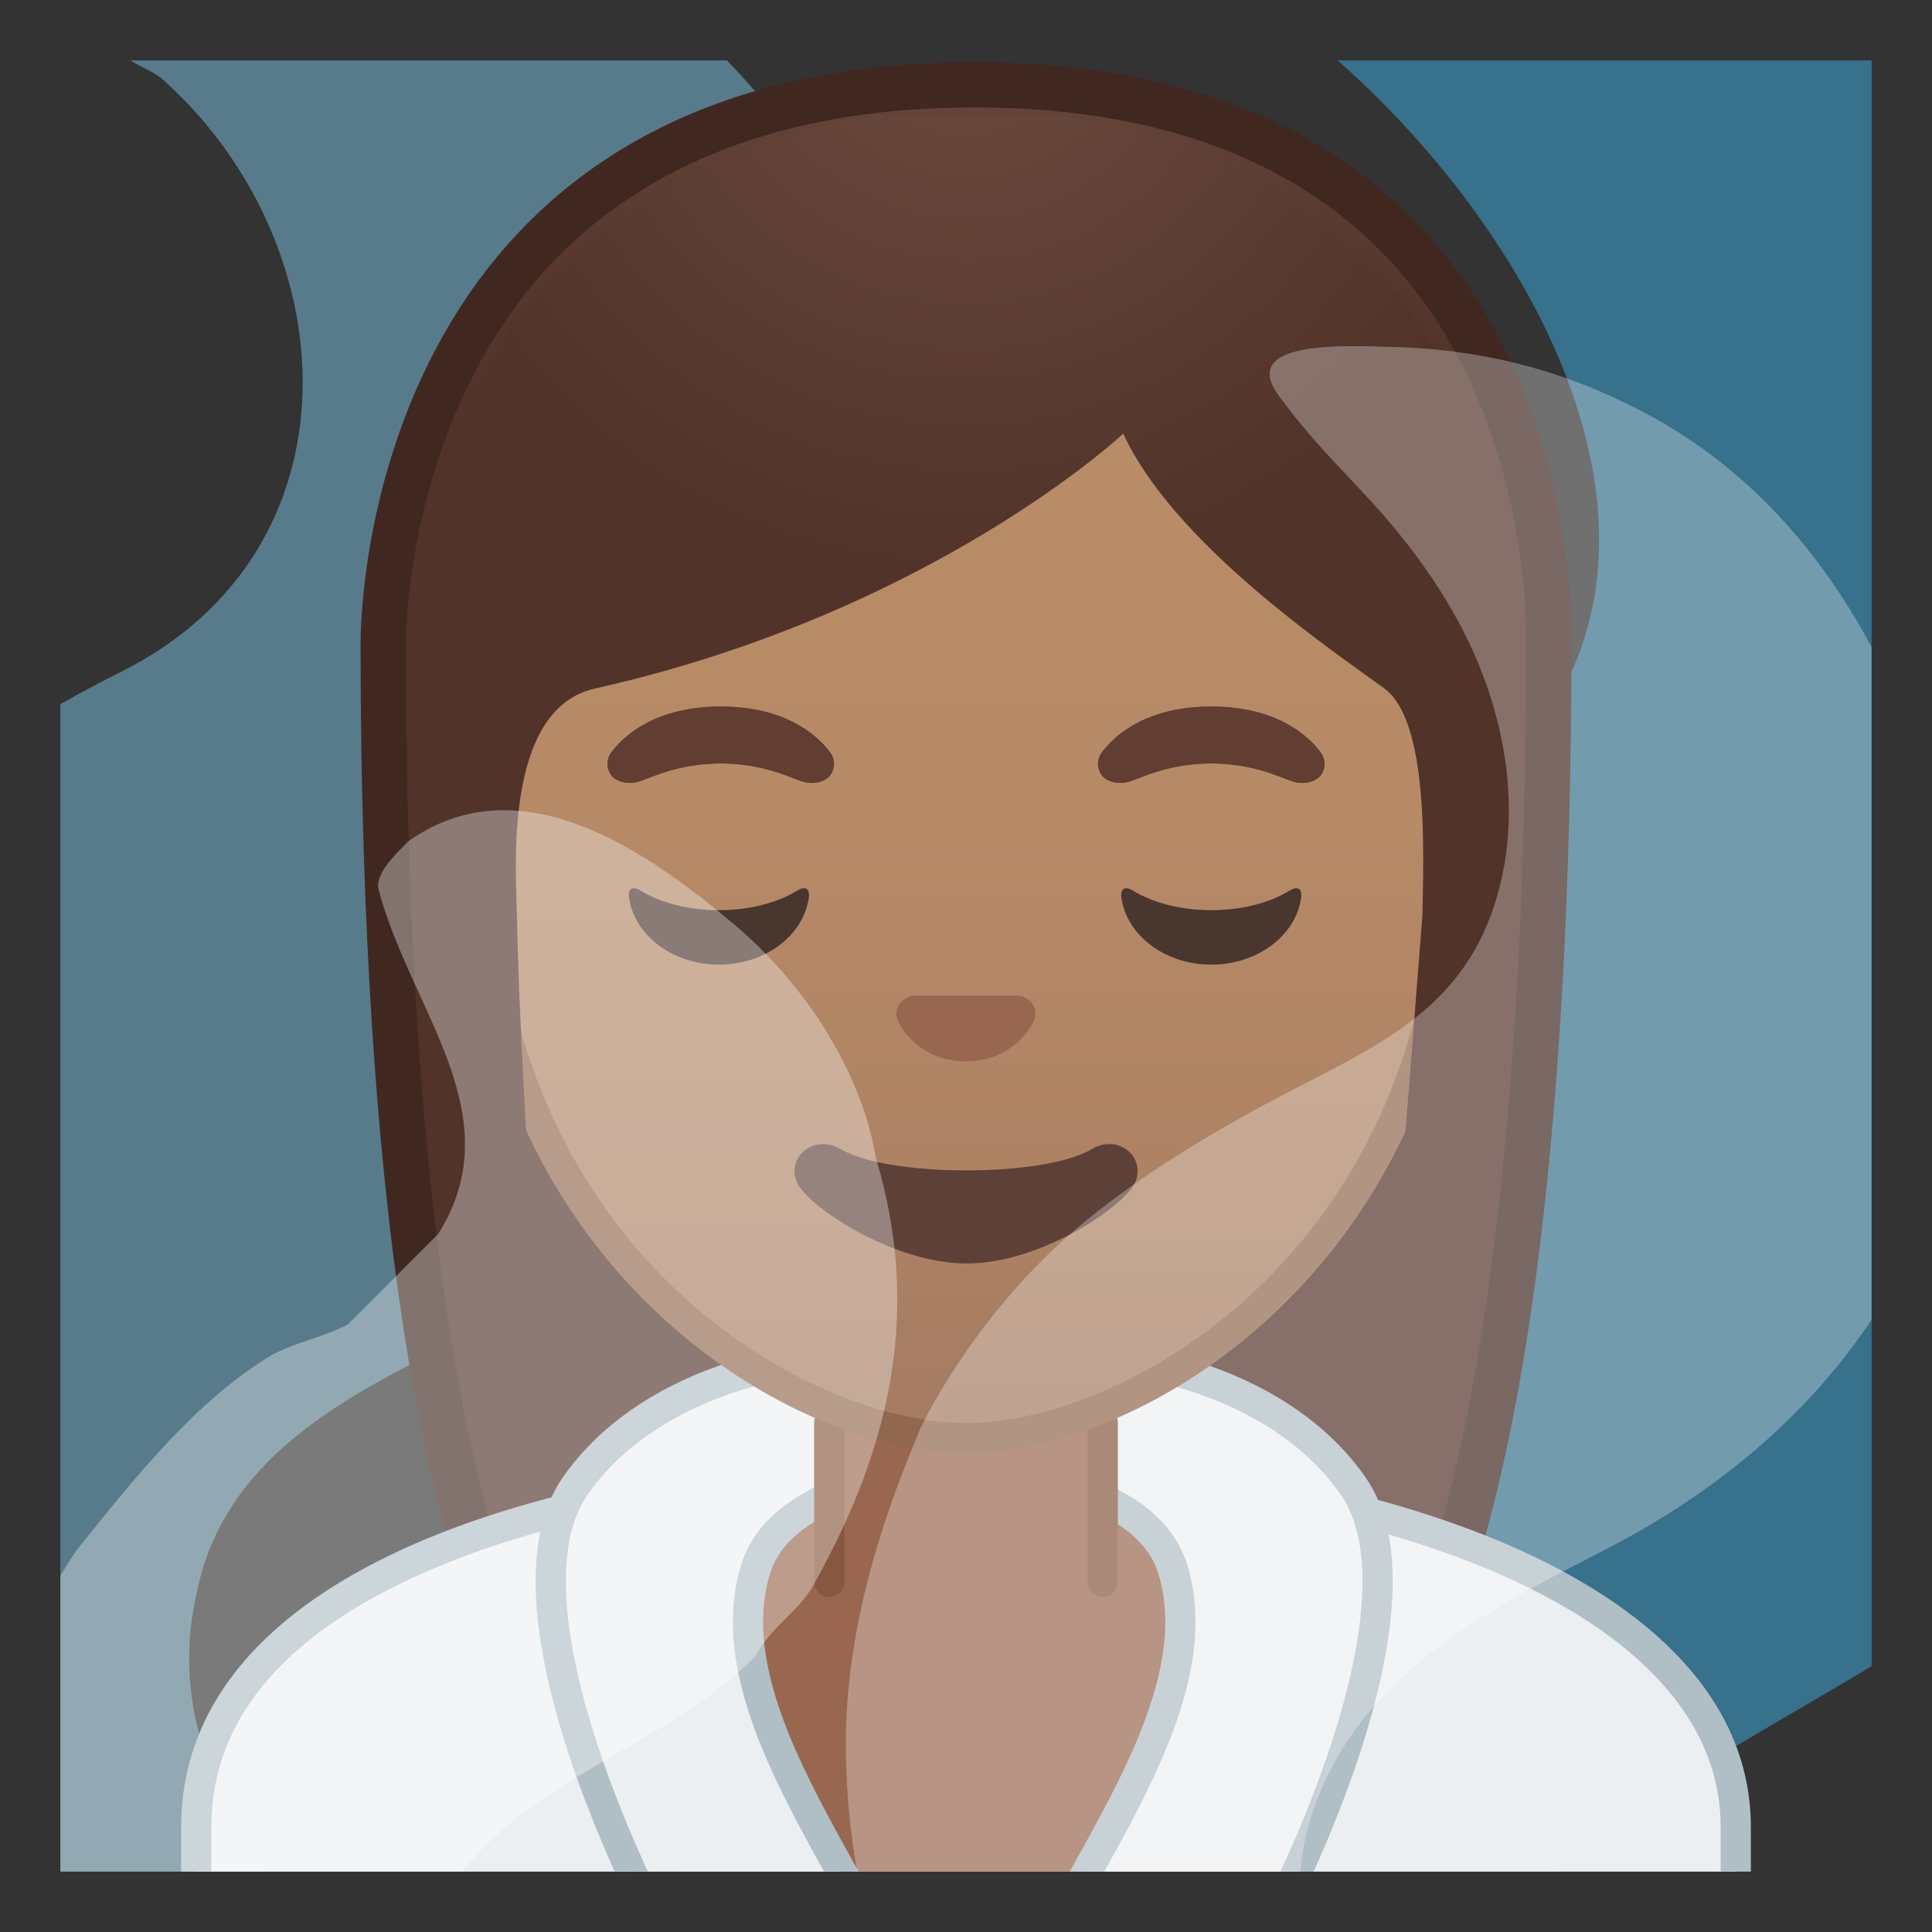 <svg viewBox="0 0 128 128" xmlns="http://www.w3.org/2000/svg" xmlns:xlink="http://www.w3.org/1999/xlink">
  <rect x="0" y="0" width="128" height="128" fill="#333333" stroke="none"/>
  <g id="图层_1">
    <g>
      <defs>
        <rect id="SVGID_1_" height="120" width="120" x="4" y="4"/>
      </defs>
      <clipPath id="SVGID_2_">
        <use overflow="visible" xlink:href="#SVGID_1_"/>
      </clipPath>
      <g clip-path="url(#SVGID_2_)" opacity="0.45">
        <path d="M18.04,143.5c-11-1-23-1-32-10c-5-5-9-11-11-18c-2-8-4-16-3-24c1-7,3-14,6-21c2-4,5-8,8-11 c7-6,14-11,22-15c16-8,15-28,3-39c-1-1-2-1-3-2c-1-2-3-5-2-6c2-10,15-3,23-4c5,0,10,3,14,6c12,9,18,23,18,38c-1,7-1,15-4,22 c-2,4-4,8-6,12c-1,2-2,3-4,5c-5,4-9,8-14,11c-8,4-18,8-20,18c-3,13,8,22,14,32c0,1,0,2,0,3C25.04,142.5,22.04,144.5,18.04,143.5 L18.04,143.5z" fill="#83D3F7"/>
      </g>
      <g clip-path="url(#SVGID_2_)" opacity="0.45">
        <path d="M93.38-6.67c10,0,20,0,30,3c28,7,36,40,33,66c-1,5-2,10-4,15c-4,9-9,16-15,23c-9,9-20,13-31,21 c-21,14-6,40,10,53c1,2,4,6,1,6c-14,4-28,3-42-2c-4-1-8-3-11-6c-12-12-18-27-19-43c0-8,0-15,2-23c1-5,3-9,5-14c3-6,7-12,12-17 c10-8,20-13,31-21c21-14,7-40-10-53c-1-1-2-3-2-4C84.38-6.67,89.38-6.67,93.38-6.67L93.38-6.67z" fill="#3BBCF7"/>
      </g>
      <g clip-path="url(#SVGID_2_)">
        <radialGradient id="SVGID_4_" cx="31.386" cy="-131.984" gradientTransform="matrix(0.826 0 0 0.826 38.326 101.287)" gradientUnits="userSpaceOnUse" r="57.904">
          <stop offset="0" style="stop-color:#6D4C41"/>
          <stop offset="1" style="stop-color:#523329"/>
        </radialGradient>
        <path d="M47.02,119.76c0,0-6.8-0.35-10.21-5.09c-7.37-10.23-11.42-35.81-11.42-72.02 c0-1.66,0.26-16.4,10.66-26.83C42.8,9.05,52.4,5.62,64.57,5.62c12.08,0,21.52,3.38,28.05,10.04 c9.82,10.02,10.04,24.16,9.99,26.89c0,36.31-4.06,61.89-11.42,72.12c-3.3,4.59-9.79,5.06-10.25,5.09L64,119.73L47.02,119.76z" fill="url(#SVGID_4_)"/>
        <path d="M64.57,7.12c11.66,0,20.74,3.23,26.98,9.59c9.6,9.8,9.59,24.2,9.56,25.81l0,0.12 c0,35.9-3.96,61.17-11.14,71.15c-2.84,3.94-8.55,4.43-9.08,4.46l-16.9-0.03l-16.88,0.03c-0.58-0.04-6.25-0.54-9.08-4.46 c-7.18-9.98-11.14-35.24-11.14-71.17c0-0.63,0.08-15.58,10.22-25.75C43.57,10.41,52.81,7.12,64.57,7.12 M64.57,4.12 c-41.01,0-40.68,37.92-40.68,38.52c0,24.56,1.88,59.25,11.71,72.9c3.9,5.41,11.43,5.71,11.43,5.71L64,121.23l16.97,0.03 c0,0,7.53-0.3,11.43-5.71c9.83-13.65,11.71-48.34,11.71-72.9C104.1,42.04,105.58,4.12,64.57,4.12L64.57,4.12z" fill="#402821"/>
      </g>
      <g id="XMLID_7_" clip-path="url(#SVGID_2_)">
        <path d="M13,131v-9.94c0-7.8,5.32-13.94,15.82-18.26C37.87,99.07,50.37,97.02,64,97h0.13 c25.28,0,50.87,8.26,50.87,24.06V131H13z" fill="#ECEFF1"/>
        <path d="M64.13,98c13.03,0,25.69,2.22,34.75,6.09c6.9,2.94,15.12,8.28,15.12,16.97V130H14v-8.94 c0-7.35,5.12-13.18,15.2-17.34c8.93-3.68,21.29-5.71,34.8-5.72L64.13,98 M64.13,96c-0.05,0-0.09,0-0.13,0 c-25.49,0.03-52,7.28-52,25.06V132h104v-10.94C116,104.3,89.74,96,64.13,96L64.13,96z" fill="#B0BEC5"/>
      </g>
      <g clip-path="url(#SVGID_2_)">
        <defs>
          <path id="XMLID_6_" d="M12,121.06V132h104v-10.94c0-16.79-26.35-25.09-52-25.06C38.51,96.03,12,103.28,12,121.06z"/>
        </defs>
        <clipPath id="XMLID_5_">
          <use overflow="visible" xlink:href="#XMLID_6_"/>
        </clipPath>
        <g clip-path="url(#XMLID_5_)">
          <path d="M53.82,135.33c-6.1,0-7.72-0.88-8.37-7.43c-0.01-0.1-0.03-0.19-0.07-0.28l-4.3-10.42 c-0.34-3.85,0.67-9.42,4.53-13.69c4.01-4.43,10.21-6.67,18.43-6.67c8.2,0,14.38,2.24,18.37,6.64c3.9,4.31,4.88,9.99,4.5,13.86 l-1.52,10.52c-0.62,6.23-4.75,7.48-11.21,7.48H53.82z" fill="#99674F"/>
          <path d="M64.04,97.83c7.9,0,13.83,2.12,17.63,6.31c3.67,4.05,4.6,9.39,4.25,13.05l-1.52,10.52 c0,0.03-0.01,0.06-0.01,0.09c-0.48,4.88-3.06,6.53-10.21,6.53H53.82c-5.54,0-6.78-0.56-7.37-6.53 c-0.02-0.19-0.07-0.39-0.14-0.57l-4.25-10.28c-0.29-3.63,0.69-8.81,4.28-12.78C50.16,99.97,56.11,97.83,64.04,97.83 M64.04,95.83c-20.67,0-24.68,14.09-23.94,21.6L44.46,128c0.71,7.14,2.9,8.33,9.36,8.33h20.36c6.46,0,11.49-1.19,12.2-8.33 l1.53-10.56C88.65,109.93,84.71,95.83,64.04,95.83L64.04,95.83z" fill="#875740"/>
        </g>
      </g>
      <g clip-path="url(#SVGID_2_)">
        <path d=" M62.32,89.75C51.94,89,42.61,92.03,38.13,98.42c-5,7.12,2.56,24.47,7.58,33.17c6.5,11.25,14.49,9.74,14.46,3.29 c-0.03-7.3-13.3-20.37-10.12-30.88c2-6.62,14.3-6.55,12.36-6.33C68.73,96.97,62.32,89.75,62.32,89.75z" fill="#ECEFF1" stroke="#B0BEC5" stroke-linecap="round" stroke-linejoin="round" stroke-miterlimit="10" stroke-width="2"/>
      </g>
      <g clip-path="url(#SVGID_2_)">
        <path d=" M65.44,89.75c10.38-0.75,19.71,2.28,24.19,8.67c5,7.12-2.56,24.47-7.58,33.17c-6.5,11.25-14.49,9.74-14.46,3.29 c0.03-7.3,13.3-20.37,10.12-30.88c-2-6.62-14.3-6.55-12.36-6.33C59.03,96.97,65.44,89.75,65.44,89.75z" fill="#ECEFF1" stroke="#B0BEC5" stroke-linecap="round" stroke-linejoin="round" stroke-miterlimit="10" stroke-width="2"/>
      </g>
      <g id="XMLID_1_" clip-path="url(#SVGID_2_)">
        <path d="M64,90.08h-9.08v9.98c0,4.51,3.7,8.17,8.26,8.17h1.65c4.56,0,8.26-3.66,8.26-8.17v-9.98H64z" fill="#99674F"/>
      </g>
      <g clip-path="url(#SVGID_2_)">
        <line fill="none" stroke="#875740" stroke-linecap="round" stroke-linejoin="round" stroke-miterlimit="10" stroke-width="2" x1="54.94" x2="54.94" y1="94.25" y2="104.81"/>
        <line fill="none" stroke="#875740" stroke-linecap="round" stroke-linejoin="round" stroke-miterlimit="10" stroke-width="2" x1="73.06" x2="73.06" y1="94.25" y2="104.81"/>
      </g>
      <g clip-path="url(#SVGID_2_)">
        <linearGradient id="SVGID_5_" gradientUnits="userSpaceOnUse" x1="64" x2="64" y1="94.708" y2="17.885">
          <stop offset="0" style="stop-color:#A47B62"/>
          <stop offset="0.191" style="stop-color:#AD8264"/>
          <stop offset="0.551" style="stop-color:#B78A67"/>
          <stop offset="1" style="stop-color:#BA8D68"/>
        </linearGradient>
        <path d="M64,95.27c-2.3,0-4.91-0.5-7.56-1.43C45.1,89.83,31.87,77.5,31.87,55.95 c0-28.72,17.31-38.91,32.13-38.91c14.82,0,32.13,10.19,32.13,38.91c0,21.58-13.26,33.9-24.61,37.9 C68.89,94.78,66.29,95.27,64,95.27z" fill="url(#SVGID_5_)"/>
        <path d="M64,18.04L64,18.04c8.41,0,16.06,3.25,21.55,9.15c6.27,6.73,9.58,16.68,9.58,28.77 c0,21.06-12.9,33.07-23.94,36.96c-2.53,0.89-5.01,1.36-7.19,1.36c-2.19,0-4.69-0.48-7.23-1.38c-11.03-3.9-23.9-15.92-23.9-36.94 c0-12.09,3.31-22.03,9.58-28.77C47.94,21.29,55.59,18.04,64,18.04 M64,16.04L64,16.04L64,16.04c-17.2,0-33.13,12.79-33.13,39.91 c0,21.79,13.49,34.67,25.23,38.83c2.8,0.99,5.5,1.49,7.9,1.49c2.38,0,5.07-0.49,7.85-1.47c11.76-4.14,25.28-17.03,25.28-38.84 C97.13,28.83,81.2,16.04,64,16.04L64,16.04z" fill="#91674D"/>
      </g>
      <g clip-path="url(#SVGID_2_)">
        <defs>
          <path id="SVGID_6_" d="M30.41,88.85l-1.5-51.44c0-16.95,15.78-29.85,32.73-29.85h4.93c16.95,0,32.54,12.9,32.54,29.85 l-1.5,51.18L30.41,88.85z"/>
        </defs>
        <clipPath id="SVGID_7_">
          <use overflow="visible" xlink:href="#SVGID_6_"/>
        </clipPath>
        <g clip-path="url(#SVGID_7_)">
          <radialGradient id="SVGID_8_" cx="36.73" cy="-123.134" gradientTransform="matrix(0.796 0 0 0.796 34.762 97.597)" gradientUnits="userSpaceOnUse" r="48.206">
            <stop offset="0" style="stop-color:#6D4C41"/>
            <stop offset="1" style="stop-color:#523329"/>
          </radialGradient>
          <path d="M101.89,42.65c0,0,1.02-35.57-37.81-35.57S26.11,42.65,26.11,42.65s0.33,45.48,3.2,51.39 s7.2,5.71,7.2,5.71s-2.03-26.54-2.26-39.04c-0.06-2.92-0.94-13.73,5.16-15.09c22.36-5.02,35.01-16.89,35.01-16.89 c3.29,7.19,13.58,14.19,17.27,16.86c3.03,2.19,2.61,11.2,2.55,15.03l-3.05,39.06c0,0,4.68,0.37,7.65-5.64 S101.89,42.65,101.89,42.65z" fill="url(#SVGID_8_)"/>
        </g>
      </g>
      <g clip-path="url(#SVGID_2_)">
        <g>
          <path d="M54.98,49.82c-0.93-1.23-3.07-3.01-7.23-3.01s-6.31,1.79-7.23,3.01c-0.41,0.54-0.31,1.17-0.02,1.55 c0.26,0.35,1.04,0.68,1.9,0.39c0.86-0.29,2.54-1.16,5.35-1.18c2.81,0.02,4.49,0.89,5.35,1.18c0.86,0.29,1.64-0.03,1.9-0.39 C55.29,50.99,55.39,50.36,54.98,49.82z" fill="#6D4C41"/>
          <path d="M87.48,49.82c-0.93-1.23-3.07-3.01-7.23-3.01c-4.16,0-6.31,1.79-7.23,3.01 c-0.41,0.54-0.31,1.17-0.02,1.55c0.26,0.35,1.04,0.68,1.9,0.39c0.86-0.29,2.54-1.16,5.35-1.18c2.81,0.02,4.49,0.89,5.35,1.18 c0.86,0.29,1.64-0.03,1.9-0.39C87.79,50.99,87.89,50.36,87.48,49.82z" fill="#6D4C41"/>
        </g>
        <path d="M72.32,76.14c-3.15,1.87-13.46,1.87-16.61,0c-1.81-1.07-3.65,0.57-2.9,2.21 c0.74,1.61,6.37,5.36,11.23,5.36c4.87,0,10.42-3.75,11.16-5.36C75.95,76.71,74.12,75.06,72.32,76.14z" fill="#5D4037"/>
        <g>
          <path d="M67.81,66.05c-0.1-0.04-0.21-0.07-0.32-0.08h-6.99c-0.11,0.01-0.21,0.04-0.32,0.08 c-0.63,0.26-0.98,0.91-0.68,1.61c0.3,0.7,1.69,2.66,4.49,2.66c2.8,0,4.19-1.96,4.49-2.66C68.79,66.97,68.45,66.31,67.81,66.05z" fill="#99674F"/>
          <g>
            <path d="M47.63,60.3c-2.06,0-3.9-0.5-5.18-1.29c-0.55-0.34-0.87-0.14-0.77,0.5c0.37,2.48,2.9,4.4,5.95,4.4 c3.06,0,5.58-1.92,5.95-4.4c0.1-0.64-0.22-0.84-0.77-0.5C51.53,59.8,49.69,60.3,47.63,60.3z" fill="#49362E"/>
            <path d="M80.25,60.3c-2.06,0-3.9-0.5-5.18-1.29c-0.55-0.34-0.87-0.14-0.77,0.5c0.37,2.48,2.9,4.4,5.95,4.4 c3.06,0,5.58-1.92,5.95-4.4c0.1-0.64-0.22-0.84-0.77-0.5C84.15,59.8,82.3,60.3,80.25,60.3z" fill="#49362E"/>
            <path d="M54.98,49.82c-0.93-1.23-3.07-3.01-7.23-3.01s-6.31,1.79-7.23,3.01c-0.41,0.54-0.31,1.17-0.02,1.55 c0.26,0.35,1.04,0.68,1.9,0.39c0.86-0.29,2.54-1.16,5.35-1.18c2.81,0.02,4.49,0.89,5.35,1.18c0.86,0.29,1.64-0.03,1.9-0.39 C55.29,50.99,55.39,50.36,54.98,49.82z" fill="#613E31"/>
            <path d="M87.48,49.82c-0.93-1.23-3.07-3.01-7.23-3.01c-4.16,0-6.31,1.79-7.23,3.01 c-0.41,0.54-0.31,1.17-0.02,1.55c0.26,0.35,1.04,0.68,1.9,0.39c0.86-0.29,2.54-1.16,5.35-1.18c2.81,0.02,4.49,0.89,5.35,1.18 c0.86,0.29,1.64-0.03,1.9-0.39C87.79,50.99,87.89,50.36,87.48,49.82z" fill="#613E31"/>
          </g>
        </g>
      </g>
      <g clip-path="url(#SVGID_2_)" opacity="0.3">
        <path d="M97.04,156.5c-8-1-17,1-24-5c-11-9-17-22-17-36c0-7,2-14,5-21c2-4,5-8,8-11 c4.79-4.79,11.53-8.71,17.52-11.77c5.74-2.94,10.61-5.51,12.6-12.26c1.69-5.73,0.6-12.03-2.07-17.38 c-1.64-3.28-3.84-6.25-6.32-8.95c-2.05-2.24-3.89-3.98-6.06-6.94c-2.72-3.72,4.61-3.29,7.66-3.21 c6.14,0.17,11.67,1.66,17.08,4.62c9.22,5.05,15.16,14.19,18.15,24.07c1.93,6.37,2.79,13.15,2.44,19.81 c-2.04,14.29-11.23,24.77-23.6,31.13c-6.69,3.45-13.86,7.05-17.68,13.54c-8.82,14.97,6.52,26.47,14.27,37.33c0,0-1,1-1,2 C101.04,156.5,99.04,156.5,97.04,156.5z" fill="#FFFFFF"/>
      </g>
      <g clip-path="url(#SVGID_2_)" opacity="0.35">
        <path d="M25.04,152.75c-12-2-22-11-24-23c-3-9-2-18,4-27c4-5,8-10,13-13c2-1,3-1,5-2c2-2,4-4,6-6c5-8-2-15-4-23 c0-1,1-2,2-3c7-5,15,0,21,5c5,4,9,10,10,16c3,10,1,19-4,28c-1,2-3,3-4,5c-6,6-15,8-20,15c-4,7,0,14,3,20 C35.04,149.75,30.04,154.75,25.04,152.75L25.04,152.75z" fill="#FFFFFF"/>
      </g>
    </g>
  </g>
</svg>
